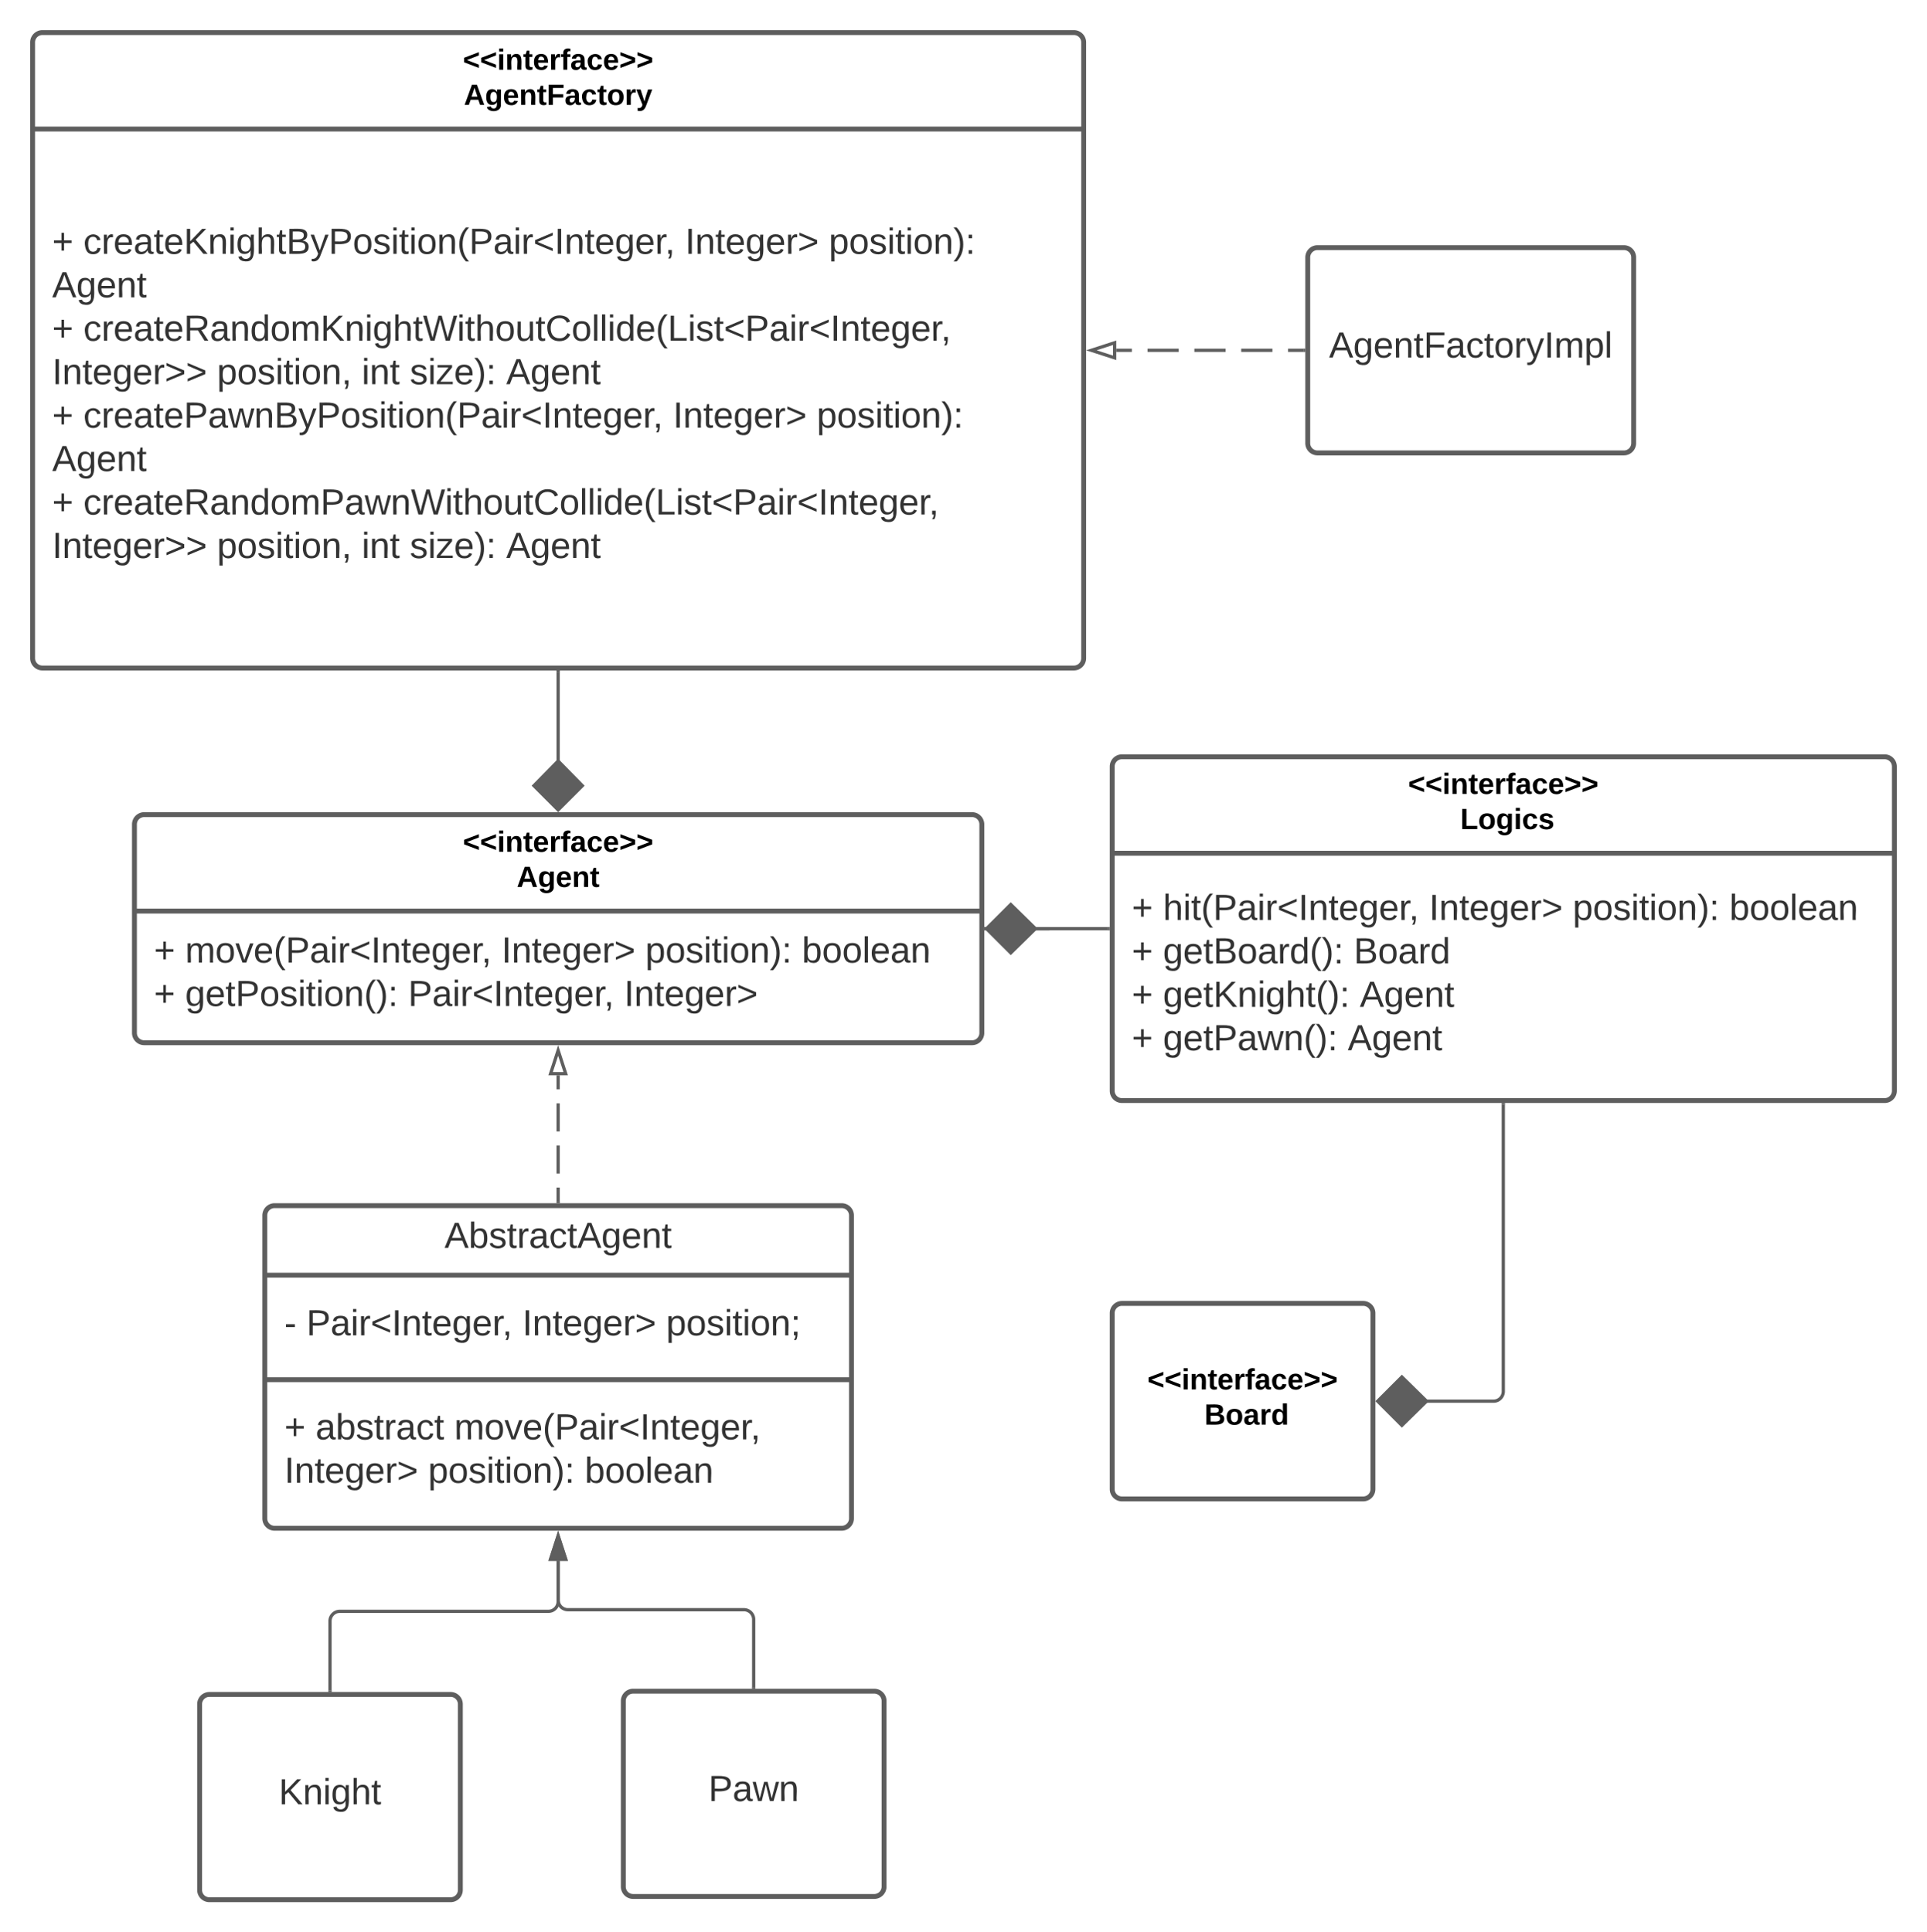<svg xmlns="http://www.w3.org/2000/svg" xmlns:xlink="http://www.w3.org/1999/xlink" xmlns:lucid="lucid" width="1182.5" height="1186"><g transform="translate(-577.5 -20)" lucid:page-tab-id="0_0"><path d="M660 526a6 6 0 0 1 6-6h508a6 6 0 0 1 6 6v128a6 6 0 0 1-6 6H666a6 6 0 0 1-6-6z" stroke="#5e5e5e" stroke-width="3" fill="#fff"/><path d="M660 579.2h520" stroke="#5e5e5e" stroke-width="3" fill="none"/><use xlink:href="#a" transform="matrix(1,0,0,1,668,528) translate(193.575 14.8)"/><use xlink:href="#b" transform="matrix(1,0,0,1,668,528) translate(226.6 36.4)"/><use xlink:href="#c" transform="matrix(1,0,0,1,672,587.2) translate(0 23.611)"/><use xlink:href="#d" transform="matrix(1,0,0,1,672,587.2) translate(19.136 23.611)"/><use xlink:href="#e" transform="matrix(1,0,0,1,672,587.2) translate(213.272 23.611)"/><use xlink:href="#f" transform="matrix(1,0,0,1,672,587.2) translate(301.481 23.611)"/><use xlink:href="#g" transform="matrix(1,0,0,1,672,587.2) translate(397.593 23.611)"/><use xlink:href="#c" transform="matrix(1,0,0,1,672,587.2) translate(0 50.278)"/><use xlink:href="#h" transform="matrix(1,0,0,1,672,587.2) translate(19.136 50.278)"/><use xlink:href="#i" transform="matrix(1,0,0,1,672,587.2) translate(155.926 50.278)"/><use xlink:href="#j" transform="matrix(1,0,0,1,672,587.2) translate(288.457 50.278)"/><path d="M740 766a6 6 0 0 1 6-6h348a6 6 0 0 1 6 6v186a6 6 0 0 1-6 6H746a6 6 0 0 1-6-6z" stroke="#5e5e5e" stroke-width="3" fill="#fff"/><path d="M740 802.67h360m-360 64.16h360" stroke="#5e5e5e" stroke-width="3" fill="none"/><use xlink:href="#k" transform="matrix(1,0,0,1,748,768) translate(102.278 17.944)"/><use xlink:href="#l" transform="matrix(1,0,0,1,752,810.667) translate(0 28.944)"/><use xlink:href="#i" transform="matrix(1,0,0,1,752,810.667) translate(13.519 28.944)"/><use xlink:href="#e" transform="matrix(1,0,0,1,752,810.667) translate(146.049 28.944)"/><use xlink:href="#m" transform="matrix(1,0,0,1,752,810.667) translate(234.259 28.944)"/><use xlink:href="#c" transform="matrix(1,0,0,1,752,874.833) translate(0 28.611)"/><use xlink:href="#n" transform="matrix(1,0,0,1,752,874.833) translate(19.136 28.611)"/><use xlink:href="#o" transform="matrix(1,0,0,1,752,874.833) translate(104.259 28.611)"/><use xlink:href="#e" transform="matrix(1,0,0,1,752,874.833) translate(0 55.278)"/><use xlink:href="#f" transform="matrix(1,0,0,1,752,874.833) translate(88.21 55.278)"/><use xlink:href="#p" transform="matrix(1,0,0,1,752,874.833) translate(184.321 55.278)"/><path d="M920 757.5v-8.6m0-8.62v-17.22m0-8.6V697.2m0-8.6V680" stroke="#5e5e5e" stroke-width="2" fill="none"/><path d="M921 758.5h-2v-1.03h2z" stroke="#5e5e5e" stroke-width=".05" fill="#5e5e5e"/><path d="M920 664.74l4.63 14.26h-9.26z" stroke="#5e5e5e" stroke-width="2" fill="#fff"/><path d="M700 1066a6 6 0 0 1 6-6h148a6 6 0 0 1 6 6v114a6 6 0 0 1-6 6H706a6 6 0 0 1-6-6z" stroke="#5e5e5e" stroke-width="3" fill="#fff"/><use xlink:href="#q" transform="matrix(1,0,0,1,708,1068) translate(40.549 59.444)"/><path d="M960 1064a6 6 0 0 1 6-6h148a6 6 0 0 1 6 6v114a6 6 0 0 1-6 6H966a6 6 0 0 1-6-6z" stroke="#5e5e5e" stroke-width="3" fill="#fff"/><use xlink:href="#r" transform="matrix(1,0,0,1,968,1066) translate(44.253 59.444)"/><path d="M780 1057.5V1015a6 6 0 0 1 6-6h128a6 6 0 0 0 6-6v-25" stroke="#5e5e5e" stroke-width="2" fill="none"/><path d="M781 1058.5h-2v-1.03h2z" stroke="#5e5e5e" stroke-width=".05" fill="#5e5e5e"/><path d="M920 962.74l4.63 14.26h-9.26z" stroke="#5e5e5e" stroke-width="2" fill="#5e5e5e"/><path d="M1040 1055.5V1014a6 6 0 0 0-6-6H926a6 6 0 0 1-6-6v-24" stroke="#5e5e5e" stroke-width="2" fill="none"/><path d="M1041 1056.5h-2v-1.03h2z" stroke="#5e5e5e" stroke-width=".05" fill="#5e5e5e"/><path d="M920 962.74l4.63 14.26h-9.26z" stroke="#5e5e5e" stroke-width="2" fill="#5e5e5e"/><path d="M597.5 46a6 6 0 0 1 6-6h633a6 6 0 0 1 6 6v378a6 6 0 0 1-6 6h-633a6 6 0 0 1-6-6z" stroke="#5e5e5e" stroke-width="3" fill="#fff"/><path d="M597.5 99.2h645" stroke="#5e5e5e" stroke-width="3" fill="none"/><use xlink:href="#s" transform="matrix(1,0,0,1,605.5,48) translate(256.075 14.8)"/><use xlink:href="#t" transform="matrix(1,0,0,1,605.5,48) translate(256.675 36.4)"/><use xlink:href="#c" transform="matrix(1,0,0,1,609.5,107.2) translate(0 68.611)"/><use xlink:href="#u" transform="matrix(1,0,0,1,609.5,107.2) translate(19.136 68.611)"/><use xlink:href="#e" transform="matrix(1,0,0,1,609.5,107.2) translate(388.395 68.611)"/><use xlink:href="#v" transform="matrix(1,0,0,1,609.5,107.2) translate(476.605 68.611)"/><use xlink:href="#w" transform="matrix(1,0,0,1,609.5,107.2) translate(0 95.278)"/><use xlink:href="#c" transform="matrix(1,0,0,1,609.5,107.2) translate(0 121.944)"/><use xlink:href="#x" transform="matrix(1,0,0,1,609.5,107.2) translate(19.136 121.944)"/><use xlink:href="#y" transform="matrix(1,0,0,1,609.5,107.2) translate(0 148.611)"/><use xlink:href="#z" transform="matrix(1,0,0,1,609.5,107.2) translate(101.173 148.611)"/><use xlink:href="#A" transform="matrix(1,0,0,1,609.5,107.2) translate(189.938 148.611)"/><use xlink:href="#B" transform="matrix(1,0,0,1,609.5,107.2) translate(219.506 148.611)"/><use xlink:href="#w" transform="matrix(1,0,0,1,609.5,107.2) translate(278.642 148.611)"/><use xlink:href="#c" transform="matrix(1,0,0,1,609.5,107.2) translate(0 175.278)"/><use xlink:href="#C" transform="matrix(1,0,0,1,609.5,107.2) translate(19.136 175.278)"/><use xlink:href="#e" transform="matrix(1,0,0,1,609.5,107.2) translate(380.988 175.278)"/><use xlink:href="#v" transform="matrix(1,0,0,1,609.5,107.2) translate(469.198 175.278)"/><use xlink:href="#w" transform="matrix(1,0,0,1,609.5,107.2) translate(0 201.944)"/><use xlink:href="#c" transform="matrix(1,0,0,1,609.5,107.2) translate(0 228.611)"/><use xlink:href="#D" transform="matrix(1,0,0,1,609.5,107.2) translate(19.136 228.611)"/><use xlink:href="#y" transform="matrix(1,0,0,1,609.5,107.2) translate(0 255.278)"/><use xlink:href="#z" transform="matrix(1,0,0,1,609.5,107.2) translate(101.173 255.278)"/><use xlink:href="#A" transform="matrix(1,0,0,1,609.5,107.2) translate(189.938 255.278)"/><use xlink:href="#B" transform="matrix(1,0,0,1,609.5,107.2) translate(219.506 255.278)"/><use xlink:href="#E" transform="matrix(1,0,0,1,609.5,107.2) translate(278.642 255.278)"/><path d="M920 432.5v55.25" stroke="#5e5e5e" stroke-width="2" fill="none"/><path d="M921 432.53h-2v-1.03h2z" stroke="#5e5e5e" stroke-width=".05" fill="#5e5e5e"/><path d="M920 517.1l-14.85-14.86L920 487.1l14.85 15.14z" stroke="#5e5e5e" stroke-width="2" fill="#5e5e5e"/><path d="M1380 178a6 6 0 0 1 6-6h188a6 6 0 0 1 6 6v114a6 6 0 0 1-6 6h-188a6 6 0 0 1-6-6z" stroke="#5e5e5e" stroke-width="3" fill="#fff"/><g><use xlink:href="#F" transform="matrix(1,0,0,1,1388,180) translate(5.086 59.444)"/></g><path d="M1377.5 235h-9.58m-9.6 0h-19.15m-9.6 0h-19.15m-9.6 0h-19.15m-9.6 0h-9.57" stroke="#5e5e5e" stroke-width="2" fill="none"/><path d="M1378.5 236h-1.03v-2h1.03z" stroke="#5e5e5e" stroke-width=".05" fill="#5e5e5e"/><path d="M1247.24 235l14.26-4.63v9.26z" stroke="#5e5e5e" stroke-width="2" fill="#fff"/><path d="M1260 826a6 6 0 0 1 6-6h148a6 6 0 0 1 6 6v108a6 6 0 0 1-6 6h-148a6 6 0 0 1-6-6z" stroke="#5e5e5e" stroke-width="3" fill="#fff"/><g><use xlink:href="#a" transform="matrix(1,0,0,1,1268,828) translate(13.575 44.8)"/><use xlink:href="#G" transform="matrix(1,0,0,1,1268,828) translate(43.575 66.4)"/><use xlink:href="#H" transform="matrix(1,0,0,1,1268,828) translate(48.575 66.4)"/></g><path d="M1500 698v176a6 6 0 0 1-6 6h-41.75" stroke="#5e5e5e" stroke-width="2" fill="none"/><path d="M1501 698.03h-2V697h2z" stroke="#5e5e5e" stroke-width=".05" fill="#5e5e5e"/><path d="M1422.9 880l14.86-14.85L1452.9 880l-15.14 14.85z" stroke="#5e5e5e" stroke-width="2" fill="#5e5e5e"/><path d="M1260 490.5a6 6 0 0 1 6-6h468a6 6 0 0 1 6 6v199a6 6 0 0 1-6 6h-468a6 6 0 0 1-6-6z" stroke="#5e5e5e" stroke-width="3" fill="#fff"/><path d="M1260 543.7h480" stroke="#5e5e5e" stroke-width="3" fill="none"/><g><use xlink:href="#I" transform="matrix(1,0,0,1,1268,492.5) translate(173.575 14.8)"/><use xlink:href="#J" transform="matrix(1,0,0,1,1268,492.5) translate(200.575 36.4)"/><use xlink:href="#K" transform="matrix(1,0,0,1,1268,492.5) translate(205.575 36.4)"/></g><g><use xlink:href="#c" transform="matrix(1,0,0,1,1272,551.7) translate(0 32.944)"/><use xlink:href="#L" transform="matrix(1,0,0,1,1272,551.7) translate(19.136 32.944)"/><use xlink:href="#e" transform="matrix(1,0,0,1,1272,551.7) translate(182.407 32.944)"/><use xlink:href="#f" transform="matrix(1,0,0,1,1272,551.7) translate(270.617 32.944)"/><use xlink:href="#M" transform="matrix(1,0,0,1,1272,551.7) translate(366.728 32.944)"/><use xlink:href="#c" transform="matrix(1,0,0,1,1272,551.7) translate(0 59.611)"/><use xlink:href="#N" transform="matrix(1,0,0,1,1272,551.7) translate(19.136 59.611)"/><use xlink:href="#O" transform="matrix(1,0,0,1,1272,551.7) translate(136.235 59.611)"/><use xlink:href="#c" transform="matrix(1,0,0,1,1272,551.7) translate(0 86.278)"/><use xlink:href="#P" transform="matrix(1,0,0,1,1272,551.7) translate(19.136 86.278)"/><use xlink:href="#w" transform="matrix(1,0,0,1,1272,551.7) translate(139.938 86.278)"/><use xlink:href="#c" transform="matrix(1,0,0,1,1272,551.7) translate(0 112.944)"/><use xlink:href="#Q" transform="matrix(1,0,0,1,1272,551.7) translate(19.136 112.944)"/><use xlink:href="#E" transform="matrix(1,0,0,1,1272,551.7) translate(132.531 112.944)"/></g><path d="M1182.5 590h39-21.5" stroke="#5e5e5e" stroke-width="2" fill="none"/><path d="M1182.53 591h-1.03v-2h1.03z" stroke="#5e5e5e" stroke-width=".05" fill="#5e5e5e"/><path d="M1184.74 590l14.26-4.63v9.26z" stroke="#5e5e5e" stroke-width="2" fill="#5e5e5e"/><path d="M1257.5 590h-45.25" stroke="#5e5e5e" stroke-width="2" fill="none"/><path d="M1258.5 591h-1.03v-2h1.03z" stroke="#5e5e5e" stroke-width=".05" fill="#5e5e5e"/><path d="M1182.9 590l14.86-14.85L1212.9 590l-15.14 14.85z" stroke="#5e5e5e" stroke-width="2" fill="#5e5e5e"/><defs><path d="M15-91v-56l181-69v40L49-119l147 57v40" id="R"/><path d="M25-224v-37h50v37H25zM25 0v-190h50V0H25" id="S"/><path d="M135-194c87-1 58 113 63 194h-50c-7-57 23-157-34-157-59 0-34 97-39 157H25l-1-190h47c2 12-1 28 3 38 12-26 28-41 61-42" id="T"/><path d="M115-3C79 11 28 4 28-45v-112H4v-33h27l15-45h31v45h36v33H77v99c-1 23 16 31 38 25v30" id="U"/><path d="M185-48c-13 30-37 53-82 52C43 2 14-33 14-96s30-98 90-98c62 0 83 45 84 108H66c0 31 8 55 39 56 18 0 30-7 34-22zm-45-69c5-46-57-63-70-21-2 6-4 13-4 21h74" id="V"/><path d="M135-150c-39-12-60 13-60 57V0H25l-1-190h47c2 13-1 29 3 40 6-28 27-53 61-41v41" id="W"/><path d="M121-226c-27-7-43 5-38 36h38v33H83V0H34v-157H6v-33h28c-9-59 32-81 87-68v32" id="X"/><path d="M133-34C117-15 103 5 69 4 32 3 11-16 11-54c-1-60 55-63 116-61 1-26-3-47-28-47-18 1-26 9-28 27l-52-2c7-38 36-58 82-57s74 22 75 68l1 82c-1 14 12 18 25 15v27c-30 8-71 5-69-32zm-48 3c29 0 43-24 42-57-32 0-66-3-65 30 0 17 8 27 23 27" id="Y"/><path d="M190-63c-7 42-38 67-86 67-59 0-84-38-90-98-12-110 154-137 174-36l-49 2c-2-19-15-32-35-32-30 0-35 28-38 64-6 74 65 87 74 30" id="Z"/><path d="M15-22v-40l146-57-146-57v-40l181 69v56" id="aa"/><g id="a"><use transform="matrix(0.05,0,0,0.05,0,0)" xlink:href="#R"/><use transform="matrix(0.05,0,0,0.05,10.5,0)" xlink:href="#R"/><use transform="matrix(0.05,0,0,0.05,21,0)" xlink:href="#S"/><use transform="matrix(0.05,0,0,0.05,26,0)" xlink:href="#T"/><use transform="matrix(0.05,0,0,0.05,36.95,0)" xlink:href="#U"/><use transform="matrix(0.05,0,0,0.05,42.9,0)" xlink:href="#V"/><use transform="matrix(0.05,0,0,0.05,52.9,0)" xlink:href="#W"/><use transform="matrix(0.05,0,0,0.05,59.9,0)" xlink:href="#X"/><use transform="matrix(0.05,0,0,0.05,65.85,0)" xlink:href="#Y"/><use transform="matrix(0.05,0,0,0.05,75.85,0)" xlink:href="#Z"/><use transform="matrix(0.05,0,0,0.05,85.85,0)" xlink:href="#V"/><use transform="matrix(0.05,0,0,0.05,95.85,0)" xlink:href="#aa"/><use transform="matrix(0.05,0,0,0.05,106.35,0)" xlink:href="#aa"/></g><path d="M199 0l-22-63H83L61 0H9l90-248h61L250 0h-51zm-33-102l-36-108c-10 38-24 72-36 108h72" id="ab"/><path d="M195-6C206 82 75 100 31 46c-4-6-6-13-8-21l49-6c3 16 16 24 34 25 40 0 42-37 40-79-11 22-30 35-61 35-53 0-70-43-70-97 0-56 18-96 73-97 30 0 46 14 59 34l2-30h47zm-90-29c32 0 41-27 41-63 0-35-9-62-40-62-32 0-39 29-40 63 0 36 9 62 39 62" id="ac"/><g id="b"><use transform="matrix(0.05,0,0,0.05,0,0)" xlink:href="#ab"/><use transform="matrix(0.05,0,0,0.05,12.95,0)" xlink:href="#ac"/><use transform="matrix(0.05,0,0,0.05,23.9,0)" xlink:href="#V"/><use transform="matrix(0.05,0,0,0.05,33.9,0)" xlink:href="#T"/><use transform="matrix(0.05,0,0,0.05,44.85,0)" xlink:href="#U"/></g><path fill="#333" d="M118-107v75H92v-75H18v-26h74v-75h26v75h74v26h-74" id="ad"/><use transform="matrix(0.062,0,0,0.062,0,0)" xlink:href="#ad" id="c"/><path fill="#333" d="M210-169c-67 3-38 105-44 169h-31v-121c0-29-5-50-35-48C34-165 62-65 56 0H25l-1-190h30c1 10-1 24 2 32 10-44 99-50 107 0 11-21 27-35 58-36 85-2 47 119 55 194h-31v-121c0-29-5-49-35-48" id="ae"/><path fill="#333" d="M100-194c62-1 85 37 85 99 1 63-27 99-86 99S16-35 15-95c0-66 28-99 85-99zM99-20c44 1 53-31 53-75 0-43-8-75-51-75s-53 32-53 75 10 74 51 75" id="af"/><path fill="#333" d="M108 0H70L1-190h34L89-25l56-165h34" id="ag"/><path fill="#333" d="M100-194c63 0 86 42 84 106H49c0 40 14 67 53 68 26 1 43-12 49-29l28 8c-11 28-37 45-77 45C44 4 14-33 15-96c1-61 26-98 85-98zm52 81c6-60-76-77-97-28-3 7-6 17-6 28h103" id="ah"/><path fill="#333" d="M87 75C49 33 22-17 22-94c0-76 28-126 65-167h31c-38 41-64 92-64 168S80 34 118 75H87" id="ai"/><path fill="#333" d="M30-248c87 1 191-15 191 75 0 78-77 80-158 76V0H30v-248zm33 125c57 0 124 11 124-50 0-59-68-47-124-48v98" id="aj"/><path fill="#333" d="M141-36C126-15 110 5 73 4 37 3 15-17 15-53c-1-64 63-63 125-63 3-35-9-54-41-54-24 1-41 7-42 31l-33-3c5-37 33-52 76-52 45 0 72 20 72 64v82c-1 20 7 32 28 27v20c-31 9-61-2-59-35zM48-53c0 20 12 33 32 33 41-3 63-29 60-74-43 2-92-5-92 41" id="ak"/><path fill="#333" d="M24-231v-30h32v30H24zM24 0v-190h32V0H24" id="al"/><path fill="#333" d="M114-163C36-179 61-72 57 0H25l-1-190h30c1 12-1 29 2 39 6-27 23-49 58-41v29" id="am"/><path fill="#333" d="M18-100v-36l175-74v27L42-118l151 64v27" id="an"/><path fill="#333" d="M33 0v-248h34V0H33" id="ao"/><path fill="#333" d="M117-194c89-4 53 116 60 194h-32v-121c0-31-8-49-39-48C34-167 62-67 57 0H25l-1-190h30c1 10-1 24 2 32 11-22 29-35 61-36" id="ap"/><path fill="#333" d="M59-47c-2 24 18 29 38 22v24C64 9 27 4 27-40v-127H5v-23h24l9-43h21v43h35v23H59v120" id="aq"/><path fill="#333" d="M177-190C167-65 218 103 67 71c-23-6-38-20-44-43l32-5c15 47 100 32 89-28v-30C133-14 115 1 83 1 29 1 15-40 15-95c0-56 16-97 71-98 29-1 48 16 59 35 1-10 0-23 2-32h30zM94-22c36 0 50-32 50-73 0-42-14-75-50-75-39 0-46 34-46 75s6 73 46 73" id="ar"/><path fill="#333" d="M68-38c1 34 0 65-14 84H32c9-13 17-26 17-46H33v-38h35" id="as"/><g id="d"><use transform="matrix(0.062,0,0,0.062,0,0)" xlink:href="#ae"/><use transform="matrix(0.062,0,0,0.062,18.457,0)" xlink:href="#af"/><use transform="matrix(0.062,0,0,0.062,30.802,0)" xlink:href="#ag"/><use transform="matrix(0.062,0,0,0.062,41.914,0)" xlink:href="#ah"/><use transform="matrix(0.062,0,0,0.062,54.259,0)" xlink:href="#ai"/><use transform="matrix(0.062,0,0,0.062,61.605,0)" xlink:href="#aj"/><use transform="matrix(0.062,0,0,0.062,76.42,0)" xlink:href="#ak"/><use transform="matrix(0.062,0,0,0.062,88.765,0)" xlink:href="#al"/><use transform="matrix(0.062,0,0,0.062,93.642,0)" xlink:href="#am"/><use transform="matrix(0.062,0,0,0.062,100.988,0)" xlink:href="#an"/><use transform="matrix(0.062,0,0,0.062,113.951,0)" xlink:href="#ao"/><use transform="matrix(0.062,0,0,0.062,120.123,0)" xlink:href="#ap"/><use transform="matrix(0.062,0,0,0.062,132.469,0)" xlink:href="#aq"/><use transform="matrix(0.062,0,0,0.062,138.642,0)" xlink:href="#ah"/><use transform="matrix(0.062,0,0,0.062,150.988,0)" xlink:href="#ar"/><use transform="matrix(0.062,0,0,0.062,163.333,0)" xlink:href="#ah"/><use transform="matrix(0.062,0,0,0.062,175.679,0)" xlink:href="#am"/><use transform="matrix(0.062,0,0,0.062,181.79,0)" xlink:href="#as"/></g><path fill="#333" d="M18-27v-27l151-64-151-65v-27l175 74v36" id="at"/><g id="e"><use transform="matrix(0.062,0,0,0.062,0,0)" xlink:href="#ao"/><use transform="matrix(0.062,0,0,0.062,6.173,0)" xlink:href="#ap"/><use transform="matrix(0.062,0,0,0.062,18.519,0)" xlink:href="#aq"/><use transform="matrix(0.062,0,0,0.062,24.691,0)" xlink:href="#ah"/><use transform="matrix(0.062,0,0,0.062,37.037,0)" xlink:href="#ar"/><use transform="matrix(0.062,0,0,0.062,49.383,0)" xlink:href="#ah"/><use transform="matrix(0.062,0,0,0.062,61.728,0)" xlink:href="#am"/><use transform="matrix(0.062,0,0,0.062,69.074,0)" xlink:href="#at"/></g><path fill="#333" d="M115-194c55 1 70 41 70 98S169 2 115 4C84 4 66-9 55-30l1 105H24l-1-265h31l2 30c10-21 28-34 59-34zm-8 174c40 0 45-34 45-75s-6-73-45-74c-42 0-51 32-51 76 0 43 10 73 51 73" id="au"/><path fill="#333" d="M135-143c-3-34-86-38-87 0 15 53 115 12 119 90S17 21 10-45l28-5c4 36 97 45 98 0-10-56-113-15-118-90-4-57 82-63 122-42 12 7 21 19 24 35" id="av"/><path fill="#333" d="M33-261c38 41 65 92 65 168S71 34 33 75H2C39 34 66-17 66-93S39-220 2-261h31" id="aw"/><path fill="#333" d="M33-154v-36h34v36H33zM33 0v-36h34V0H33" id="ax"/><g id="f"><use transform="matrix(0.062,0,0,0.062,0,0)" xlink:href="#au"/><use transform="matrix(0.062,0,0,0.062,12.346,0)" xlink:href="#af"/><use transform="matrix(0.062,0,0,0.062,24.691,0)" xlink:href="#av"/><use transform="matrix(0.062,0,0,0.062,35.802,0)" xlink:href="#al"/><use transform="matrix(0.062,0,0,0.062,40.679,0)" xlink:href="#aq"/><use transform="matrix(0.062,0,0,0.062,46.852,0)" xlink:href="#al"/><use transform="matrix(0.062,0,0,0.062,51.728,0)" xlink:href="#af"/><use transform="matrix(0.062,0,0,0.062,64.074,0)" xlink:href="#ap"/><use transform="matrix(0.062,0,0,0.062,76.42,0)" xlink:href="#aw"/><use transform="matrix(0.062,0,0,0.062,83.765,0)" xlink:href="#ax"/></g><path fill="#333" d="M115-194c53 0 69 39 70 98 0 66-23 100-70 100C84 3 66-7 56-30L54 0H23l1-261h32v101c10-23 28-34 59-34zm-8 174c40 0 45-34 45-75 0-40-5-75-45-74-42 0-51 32-51 76 0 43 10 73 51 73" id="ay"/><path fill="#333" d="M24 0v-261h32V0H24" id="az"/><g id="g"><use transform="matrix(0.062,0,0,0.062,0,0)" xlink:href="#ay"/><use transform="matrix(0.062,0,0,0.062,12.346,0)" xlink:href="#af"/><use transform="matrix(0.062,0,0,0.062,24.691,0)" xlink:href="#af"/><use transform="matrix(0.062,0,0,0.062,37.037,0)" xlink:href="#az"/><use transform="matrix(0.062,0,0,0.062,41.914,0)" xlink:href="#ah"/><use transform="matrix(0.062,0,0,0.062,54.259,0)" xlink:href="#ak"/><use transform="matrix(0.062,0,0,0.062,66.605,0)" xlink:href="#ap"/></g><g id="h"><use transform="matrix(0.062,0,0,0.062,0,0)" xlink:href="#ar"/><use transform="matrix(0.062,0,0,0.062,12.346,0)" xlink:href="#ah"/><use transform="matrix(0.062,0,0,0.062,24.691,0)" xlink:href="#aq"/><use transform="matrix(0.062,0,0,0.062,30.864,0)" xlink:href="#aj"/><use transform="matrix(0.062,0,0,0.062,45.679,0)" xlink:href="#af"/><use transform="matrix(0.062,0,0,0.062,58.025,0)" xlink:href="#av"/><use transform="matrix(0.062,0,0,0.062,69.136,0)" xlink:href="#al"/><use transform="matrix(0.062,0,0,0.062,74.012,0)" xlink:href="#aq"/><use transform="matrix(0.062,0,0,0.062,80.185,0)" xlink:href="#al"/><use transform="matrix(0.062,0,0,0.062,85.062,0)" xlink:href="#af"/><use transform="matrix(0.062,0,0,0.062,97.407,0)" xlink:href="#ap"/><use transform="matrix(0.062,0,0,0.062,109.753,0)" xlink:href="#ai"/><use transform="matrix(0.062,0,0,0.062,117.099,0)" xlink:href="#aw"/><use transform="matrix(0.062,0,0,0.062,124.444,0)" xlink:href="#ax"/></g><g id="i"><use transform="matrix(0.062,0,0,0.062,0,0)" xlink:href="#aj"/><use transform="matrix(0.062,0,0,0.062,14.815,0)" xlink:href="#ak"/><use transform="matrix(0.062,0,0,0.062,27.16,0)" xlink:href="#al"/><use transform="matrix(0.062,0,0,0.062,32.037,0)" xlink:href="#am"/><use transform="matrix(0.062,0,0,0.062,39.383,0)" xlink:href="#an"/><use transform="matrix(0.062,0,0,0.062,52.346,0)" xlink:href="#ao"/><use transform="matrix(0.062,0,0,0.062,58.519,0)" xlink:href="#ap"/><use transform="matrix(0.062,0,0,0.062,70.864,0)" xlink:href="#aq"/><use transform="matrix(0.062,0,0,0.062,77.037,0)" xlink:href="#ah"/><use transform="matrix(0.062,0,0,0.062,89.383,0)" xlink:href="#ar"/><use transform="matrix(0.062,0,0,0.062,101.728,0)" xlink:href="#ah"/><use transform="matrix(0.062,0,0,0.062,114.074,0)" xlink:href="#am"/><use transform="matrix(0.062,0,0,0.062,120.185,0)" xlink:href="#as"/></g><g id="j"><use transform="matrix(0.062,0,0,0.062,0,0)" xlink:href="#ao"/><use transform="matrix(0.062,0,0,0.062,6.173,0)" xlink:href="#ap"/><use transform="matrix(0.062,0,0,0.062,18.519,0)" xlink:href="#aq"/><use transform="matrix(0.062,0,0,0.062,24.691,0)" xlink:href="#ah"/><use transform="matrix(0.062,0,0,0.062,37.037,0)" xlink:href="#ar"/><use transform="matrix(0.062,0,0,0.062,49.383,0)" xlink:href="#ah"/><use transform="matrix(0.062,0,0,0.062,61.728,0)" xlink:href="#am"/><use transform="matrix(0.062,0,0,0.062,69.074,0)" xlink:href="#at"/></g><path fill="#333" d="M205 0l-28-72H64L36 0H1l101-248h38L239 0h-34zm-38-99l-47-123c-12 45-31 82-46 123h93" id="aA"/><path fill="#333" d="M96-169c-40 0-48 33-48 73s9 75 48 75c24 0 41-14 43-38l32 2c-6 37-31 61-74 61-59 0-76-41-82-99-10-93 101-131 147-64 4 7 5 14 7 22l-32 3c-4-21-16-35-41-35" id="aB"/><g id="k"><use transform="matrix(0.062,0,0,0.062,0,0)" xlink:href="#aA"/><use transform="matrix(0.062,0,0,0.062,14.815,0)" xlink:href="#ay"/><use transform="matrix(0.062,0,0,0.062,27.16,0)" xlink:href="#av"/><use transform="matrix(0.062,0,0,0.062,38.272,0)" xlink:href="#aq"/><use transform="matrix(0.062,0,0,0.062,44.444,0)" xlink:href="#am"/><use transform="matrix(0.062,0,0,0.062,51.79,0)" xlink:href="#ak"/><use transform="matrix(0.062,0,0,0.062,64.136,0)" xlink:href="#aB"/><use transform="matrix(0.062,0,0,0.062,75.247,0)" xlink:href="#aq"/><use transform="matrix(0.062,0,0,0.062,81.42,0)" xlink:href="#aA"/><use transform="matrix(0.062,0,0,0.062,96.235,0)" xlink:href="#ar"/><use transform="matrix(0.062,0,0,0.062,108.58,0)" xlink:href="#ah"/><use transform="matrix(0.062,0,0,0.062,120.926,0)" xlink:href="#ap"/><use transform="matrix(0.062,0,0,0.062,133.272,0)" xlink:href="#aq"/></g><path fill="#333" d="M16-82v-28h88v28H16" id="aC"/><use transform="matrix(0.062,0,0,0.062,0,0)" xlink:href="#aC" id="l"/><path fill="#333" d="M68-36c1 33-1 63-14 82H32c9-13 17-26 17-46H33v-36h35zM33-154v-36h35v36H33" id="aD"/><g id="m"><use transform="matrix(0.062,0,0,0.062,0,0)" xlink:href="#au"/><use transform="matrix(0.062,0,0,0.062,12.346,0)" xlink:href="#af"/><use transform="matrix(0.062,0,0,0.062,24.691,0)" xlink:href="#av"/><use transform="matrix(0.062,0,0,0.062,35.802,0)" xlink:href="#al"/><use transform="matrix(0.062,0,0,0.062,40.679,0)" xlink:href="#aq"/><use transform="matrix(0.062,0,0,0.062,46.852,0)" xlink:href="#al"/><use transform="matrix(0.062,0,0,0.062,51.728,0)" xlink:href="#af"/><use transform="matrix(0.062,0,0,0.062,64.074,0)" xlink:href="#ap"/><use transform="matrix(0.062,0,0,0.062,76.42,0)" xlink:href="#aD"/></g><g id="n"><use transform="matrix(0.062,0,0,0.062,0,0)" xlink:href="#ak"/><use transform="matrix(0.062,0,0,0.062,12.346,0)" xlink:href="#ay"/><use transform="matrix(0.062,0,0,0.062,24.691,0)" xlink:href="#av"/><use transform="matrix(0.062,0,0,0.062,35.802,0)" xlink:href="#aq"/><use transform="matrix(0.062,0,0,0.062,41.975,0)" xlink:href="#am"/><use transform="matrix(0.062,0,0,0.062,49.321,0)" xlink:href="#ak"/><use transform="matrix(0.062,0,0,0.062,61.667,0)" xlink:href="#aB"/><use transform="matrix(0.062,0,0,0.062,72.778,0)" xlink:href="#aq"/></g><g id="o"><use transform="matrix(0.062,0,0,0.062,0,0)" xlink:href="#ae"/><use transform="matrix(0.062,0,0,0.062,18.457,0)" xlink:href="#af"/><use transform="matrix(0.062,0,0,0.062,30.802,0)" xlink:href="#ag"/><use transform="matrix(0.062,0,0,0.062,41.914,0)" xlink:href="#ah"/><use transform="matrix(0.062,0,0,0.062,54.259,0)" xlink:href="#ai"/><use transform="matrix(0.062,0,0,0.062,61.605,0)" xlink:href="#aj"/><use transform="matrix(0.062,0,0,0.062,76.42,0)" xlink:href="#ak"/><use transform="matrix(0.062,0,0,0.062,88.765,0)" xlink:href="#al"/><use transform="matrix(0.062,0,0,0.062,93.642,0)" xlink:href="#am"/><use transform="matrix(0.062,0,0,0.062,100.988,0)" xlink:href="#an"/><use transform="matrix(0.062,0,0,0.062,113.951,0)" xlink:href="#ao"/><use transform="matrix(0.062,0,0,0.062,120.123,0)" xlink:href="#ap"/><use transform="matrix(0.062,0,0,0.062,132.469,0)" xlink:href="#aq"/><use transform="matrix(0.062,0,0,0.062,138.642,0)" xlink:href="#ah"/><use transform="matrix(0.062,0,0,0.062,150.988,0)" xlink:href="#ar"/><use transform="matrix(0.062,0,0,0.062,163.333,0)" xlink:href="#ah"/><use transform="matrix(0.062,0,0,0.062,175.679,0)" xlink:href="#am"/><use transform="matrix(0.062,0,0,0.062,181.79,0)" xlink:href="#as"/></g><g id="p"><use transform="matrix(0.062,0,0,0.062,0,0)" xlink:href="#ay"/><use transform="matrix(0.062,0,0,0.062,12.346,0)" xlink:href="#af"/><use transform="matrix(0.062,0,0,0.062,24.691,0)" xlink:href="#af"/><use transform="matrix(0.062,0,0,0.062,37.037,0)" xlink:href="#az"/><use transform="matrix(0.062,0,0,0.062,41.914,0)" xlink:href="#ah"/><use transform="matrix(0.062,0,0,0.062,54.259,0)" xlink:href="#ak"/><use transform="matrix(0.062,0,0,0.062,66.605,0)" xlink:href="#ap"/></g><path fill="#333" d="M194 0L95-120 63-95V0H30v-248h33v124l119-124h40L117-140 236 0h-42" id="aE"/><path fill="#333" d="M106-169C34-169 62-67 57 0H25v-261h32l-1 103c12-21 28-36 61-36 89 0 53 116 60 194h-32v-121c2-32-8-49-39-48" id="aF"/><g id="q"><use transform="matrix(0.062,0,0,0.062,0,0)" xlink:href="#aE"/><use transform="matrix(0.062,0,0,0.062,14.815,0)" xlink:href="#ap"/><use transform="matrix(0.062,0,0,0.062,27.16,0)" xlink:href="#al"/><use transform="matrix(0.062,0,0,0.062,32.037,0)" xlink:href="#ar"/><use transform="matrix(0.062,0,0,0.062,44.383,0)" xlink:href="#aF"/><use transform="matrix(0.062,0,0,0.062,56.728,0)" xlink:href="#aq"/></g><path fill="#333" d="M206 0h-36l-40-164L89 0H53L-1-190h32L70-26l43-164h34l41 164 42-164h31" id="aG"/><g id="r"><use transform="matrix(0.062,0,0,0.062,0,0)" xlink:href="#aj"/><use transform="matrix(0.062,0,0,0.062,14.815,0)" xlink:href="#ak"/><use transform="matrix(0.062,0,0,0.062,27.16,0)" xlink:href="#aG"/><use transform="matrix(0.062,0,0,0.062,43.148,0)" xlink:href="#ap"/></g><g id="s"><use transform="matrix(0.05,0,0,0.05,0,0)" xlink:href="#R"/><use transform="matrix(0.05,0,0,0.05,10.5,0)" xlink:href="#R"/><use transform="matrix(0.05,0,0,0.05,21,0)" xlink:href="#S"/><use transform="matrix(0.05,0,0,0.05,26,0)" xlink:href="#T"/><use transform="matrix(0.05,0,0,0.05,36.95,0)" xlink:href="#U"/><use transform="matrix(0.05,0,0,0.05,42.9,0)" xlink:href="#V"/><use transform="matrix(0.05,0,0,0.05,52.9,0)" xlink:href="#W"/><use transform="matrix(0.05,0,0,0.05,59.9,0)" xlink:href="#X"/><use transform="matrix(0.05,0,0,0.05,65.85,0)" xlink:href="#Y"/><use transform="matrix(0.05,0,0,0.05,75.85,0)" xlink:href="#Z"/><use transform="matrix(0.05,0,0,0.05,85.85,0)" xlink:href="#V"/><use transform="matrix(0.05,0,0,0.05,95.85,0)" xlink:href="#aa"/><use transform="matrix(0.05,0,0,0.05,106.35,0)" xlink:href="#aa"/></g><path d="M76-208v77h127v40H76V0H24v-248h183v40H76" id="aH"/><path d="M110-194c64 0 96 36 96 99 0 64-35 99-97 99-61 0-95-36-95-99 0-62 34-99 96-99zm-1 164c35 0 45-28 45-65 0-40-10-65-43-65-34 0-45 26-45 65 0 36 10 65 43 65" id="aI"/><path d="M123 10C108 53 80 86 19 72V37c35 8 53-11 59-39L3-190h52l48 148c12-52 28-100 44-148h51" id="aJ"/><g id="t"><use transform="matrix(0.05,0,0,0.05,0,0)" xlink:href="#ab"/><use transform="matrix(0.05,0,0,0.05,12.95,0)" xlink:href="#ac"/><use transform="matrix(0.05,0,0,0.05,23.9,0)" xlink:href="#V"/><use transform="matrix(0.05,0,0,0.05,33.9,0)" xlink:href="#T"/><use transform="matrix(0.05,0,0,0.05,44.85,0)" xlink:href="#U"/><use transform="matrix(0.05,0,0,0.05,50.8,0)" xlink:href="#aH"/><use transform="matrix(0.05,0,0,0.05,61.75,0)" xlink:href="#Y"/><use transform="matrix(0.05,0,0,0.05,71.75,0)" xlink:href="#Z"/><use transform="matrix(0.05,0,0,0.05,81.75,0)" xlink:href="#U"/><use transform="matrix(0.05,0,0,0.05,87.7,0)" xlink:href="#aI"/><use transform="matrix(0.05,0,0,0.05,98.65,0)" xlink:href="#W"/><use transform="matrix(0.05,0,0,0.05,105.65,0)" xlink:href="#aJ"/></g><path fill="#333" d="M160-131c35 5 61 23 61 61C221 17 115-2 30 0v-248c76 3 177-17 177 60 0 33-19 50-47 57zm-97-11c50-1 110 9 110-42 0-47-63-36-110-37v79zm0 115c55-2 124 14 124-45 0-56-70-42-124-44v89" id="aK"/><path fill="#333" d="M179-190L93 31C79 59 56 82 12 73V49c39 6 53-20 64-50L1-190h34L92-34l54-156h33" id="aL"/><g id="u"><use transform="matrix(0.062,0,0,0.062,0,0)" xlink:href="#aB"/><use transform="matrix(0.062,0,0,0.062,11.111,0)" xlink:href="#am"/><use transform="matrix(0.062,0,0,0.062,18.457,0)" xlink:href="#ah"/><use transform="matrix(0.062,0,0,0.062,30.802,0)" xlink:href="#ak"/><use transform="matrix(0.062,0,0,0.062,43.148,0)" xlink:href="#aq"/><use transform="matrix(0.062,0,0,0.062,49.321,0)" xlink:href="#ah"/><use transform="matrix(0.062,0,0,0.062,61.667,0)" xlink:href="#aE"/><use transform="matrix(0.062,0,0,0.062,76.481,0)" xlink:href="#ap"/><use transform="matrix(0.062,0,0,0.062,88.827,0)" xlink:href="#al"/><use transform="matrix(0.062,0,0,0.062,93.704,0)" xlink:href="#ar"/><use transform="matrix(0.062,0,0,0.062,106.049,0)" xlink:href="#aF"/><use transform="matrix(0.062,0,0,0.062,118.395,0)" xlink:href="#aq"/><use transform="matrix(0.062,0,0,0.062,124.568,0)" xlink:href="#aK"/><use transform="matrix(0.062,0,0,0.062,139.383,0)" xlink:href="#aL"/><use transform="matrix(0.062,0,0,0.062,150.494,0)" xlink:href="#aj"/><use transform="matrix(0.062,0,0,0.062,165.309,0)" xlink:href="#af"/><use transform="matrix(0.062,0,0,0.062,177.654,0)" xlink:href="#av"/><use transform="matrix(0.062,0,0,0.062,188.765,0)" xlink:href="#al"/><use transform="matrix(0.062,0,0,0.062,193.642,0)" xlink:href="#aq"/><use transform="matrix(0.062,0,0,0.062,199.815,0)" xlink:href="#al"/><use transform="matrix(0.062,0,0,0.062,204.691,0)" xlink:href="#af"/><use transform="matrix(0.062,0,0,0.062,217.037,0)" xlink:href="#ap"/><use transform="matrix(0.062,0,0,0.062,229.383,0)" xlink:href="#ai"/><use transform="matrix(0.062,0,0,0.062,236.728,0)" xlink:href="#aj"/><use transform="matrix(0.062,0,0,0.062,251.543,0)" xlink:href="#ak"/><use transform="matrix(0.062,0,0,0.062,263.889,0)" xlink:href="#al"/><use transform="matrix(0.062,0,0,0.062,268.765,0)" xlink:href="#am"/><use transform="matrix(0.062,0,0,0.062,276.111,0)" xlink:href="#an"/><use transform="matrix(0.062,0,0,0.062,289.074,0)" xlink:href="#ao"/><use transform="matrix(0.062,0,0,0.062,295.247,0)" xlink:href="#ap"/><use transform="matrix(0.062,0,0,0.062,307.593,0)" xlink:href="#aq"/><use transform="matrix(0.062,0,0,0.062,313.765,0)" xlink:href="#ah"/><use transform="matrix(0.062,0,0,0.062,326.111,0)" xlink:href="#ar"/><use transform="matrix(0.062,0,0,0.062,338.457,0)" xlink:href="#ah"/><use transform="matrix(0.062,0,0,0.062,350.802,0)" xlink:href="#am"/><use transform="matrix(0.062,0,0,0.062,356.914,0)" xlink:href="#as"/></g><g id="v"><use transform="matrix(0.062,0,0,0.062,0,0)" xlink:href="#au"/><use transform="matrix(0.062,0,0,0.062,12.346,0)" xlink:href="#af"/><use transform="matrix(0.062,0,0,0.062,24.691,0)" xlink:href="#av"/><use transform="matrix(0.062,0,0,0.062,35.802,0)" xlink:href="#al"/><use transform="matrix(0.062,0,0,0.062,40.679,0)" xlink:href="#aq"/><use transform="matrix(0.062,0,0,0.062,46.852,0)" xlink:href="#al"/><use transform="matrix(0.062,0,0,0.062,51.728,0)" xlink:href="#af"/><use transform="matrix(0.062,0,0,0.062,64.074,0)" xlink:href="#ap"/><use transform="matrix(0.062,0,0,0.062,76.42,0)" xlink:href="#aw"/><use transform="matrix(0.062,0,0,0.062,83.765,0)" xlink:href="#ax"/></g><g id="w"><use transform="matrix(0.062,0,0,0.062,0,0)" xlink:href="#aA"/><use transform="matrix(0.062,0,0,0.062,14.815,0)" xlink:href="#ar"/><use transform="matrix(0.062,0,0,0.062,27.16,0)" xlink:href="#ah"/><use transform="matrix(0.062,0,0,0.062,39.506,0)" xlink:href="#ap"/><use transform="matrix(0.062,0,0,0.062,51.852,0)" xlink:href="#aq"/></g><path fill="#333" d="M233-177c-1 41-23 64-60 70L243 0h-38l-65-103H63V0H30v-248c88 3 205-21 203 71zM63-129c60-2 137 13 137-47 0-61-80-42-137-45v92" id="aM"/><path fill="#333" d="M85-194c31 0 48 13 60 33l-1-100h32l1 261h-30c-2-10 0-23-3-31C134-8 116 4 85 4 32 4 16-35 15-94c0-66 23-100 70-100zm9 24c-40 0-46 34-46 75 0 40 6 74 45 74 42 0 51-32 51-76 0-42-9-74-50-73" id="aN"/><path fill="#333" d="M266 0h-40l-56-210L115 0H75L2-248h35L96-30l15-64 43-154h32l59 218 59-218h35" id="aO"/><path fill="#333" d="M84 4C-5 8 30-112 23-190h32v120c0 31 7 50 39 49 72-2 45-101 50-169h31l1 190h-30c-1-10 1-25-2-33-11 22-28 36-60 37" id="aP"/><path fill="#333" d="M212-179c-10-28-35-45-73-45-59 0-87 40-87 99 0 60 29 101 89 101 43 0 62-24 78-52l27 14C228-24 195 4 139 4 59 4 22-46 18-125c-6-104 99-153 187-111 19 9 31 26 39 46" id="aQ"/><path fill="#333" d="M30 0v-248h33v221h125V0H30" id="aR"/><g id="x"><use transform="matrix(0.062,0,0,0.062,0,0)" xlink:href="#aB"/><use transform="matrix(0.062,0,0,0.062,11.111,0)" xlink:href="#am"/><use transform="matrix(0.062,0,0,0.062,18.457,0)" xlink:href="#ah"/><use transform="matrix(0.062,0,0,0.062,30.802,0)" xlink:href="#ak"/><use transform="matrix(0.062,0,0,0.062,43.148,0)" xlink:href="#aq"/><use transform="matrix(0.062,0,0,0.062,49.321,0)" xlink:href="#ah"/><use transform="matrix(0.062,0,0,0.062,61.667,0)" xlink:href="#aM"/><use transform="matrix(0.062,0,0,0.062,77.654,0)" xlink:href="#ak"/><use transform="matrix(0.062,0,0,0.062,90,0)" xlink:href="#ap"/><use transform="matrix(0.062,0,0,0.062,102.346,0)" xlink:href="#aN"/><use transform="matrix(0.062,0,0,0.062,114.691,0)" xlink:href="#af"/><use transform="matrix(0.062,0,0,0.062,127.037,0)" xlink:href="#ae"/><use transform="matrix(0.062,0,0,0.062,145.494,0)" xlink:href="#aE"/><use transform="matrix(0.062,0,0,0.062,160.309,0)" xlink:href="#ap"/><use transform="matrix(0.062,0,0,0.062,172.654,0)" xlink:href="#al"/><use transform="matrix(0.062,0,0,0.062,177.531,0)" xlink:href="#ar"/><use transform="matrix(0.062,0,0,0.062,189.877,0)" xlink:href="#aF"/><use transform="matrix(0.062,0,0,0.062,202.222,0)" xlink:href="#aq"/><use transform="matrix(0.062,0,0,0.062,208.395,0)" xlink:href="#aO"/><use transform="matrix(0.062,0,0,0.062,229.321,0)" xlink:href="#al"/><use transform="matrix(0.062,0,0,0.062,234.198,0)" xlink:href="#aq"/><use transform="matrix(0.062,0,0,0.062,240.37,0)" xlink:href="#aF"/><use transform="matrix(0.062,0,0,0.062,252.716,0)" xlink:href="#af"/><use transform="matrix(0.062,0,0,0.062,265.062,0)" xlink:href="#aP"/><use transform="matrix(0.062,0,0,0.062,277.407,0)" xlink:href="#aq"/><use transform="matrix(0.062,0,0,0.062,283.58,0)" xlink:href="#aQ"/><use transform="matrix(0.062,0,0,0.062,299.568,0)" xlink:href="#af"/><use transform="matrix(0.062,0,0,0.062,311.914,0)" xlink:href="#az"/><use transform="matrix(0.062,0,0,0.062,316.79,0)" xlink:href="#az"/><use transform="matrix(0.062,0,0,0.062,321.667,0)" xlink:href="#al"/><use transform="matrix(0.062,0,0,0.062,326.543,0)" xlink:href="#aN"/><use transform="matrix(0.062,0,0,0.062,338.889,0)" xlink:href="#ah"/><use transform="matrix(0.062,0,0,0.062,351.235,0)" xlink:href="#ai"/><use transform="matrix(0.062,0,0,0.062,358.58,0)" xlink:href="#aR"/><use transform="matrix(0.062,0,0,0.062,370.926,0)" xlink:href="#al"/><use transform="matrix(0.062,0,0,0.062,375.802,0)" xlink:href="#av"/><use transform="matrix(0.062,0,0,0.062,386.914,0)" xlink:href="#aq"/><use transform="matrix(0.062,0,0,0.062,393.086,0)" xlink:href="#an"/><use transform="matrix(0.062,0,0,0.062,406.049,0)" xlink:href="#aj"/><use transform="matrix(0.062,0,0,0.062,420.864,0)" xlink:href="#ak"/><use transform="matrix(0.062,0,0,0.062,433.21,0)" xlink:href="#al"/><use transform="matrix(0.062,0,0,0.062,438.086,0)" xlink:href="#am"/><use transform="matrix(0.062,0,0,0.062,445.432,0)" xlink:href="#an"/><use transform="matrix(0.062,0,0,0.062,458.395,0)" xlink:href="#ao"/><use transform="matrix(0.062,0,0,0.062,464.568,0)" xlink:href="#ap"/><use transform="matrix(0.062,0,0,0.062,476.914,0)" xlink:href="#aq"/><use transform="matrix(0.062,0,0,0.062,483.086,0)" xlink:href="#ah"/><use transform="matrix(0.062,0,0,0.062,495.432,0)" xlink:href="#ar"/><use transform="matrix(0.062,0,0,0.062,507.778,0)" xlink:href="#ah"/><use transform="matrix(0.062,0,0,0.062,520.123,0)" xlink:href="#am"/><use transform="matrix(0.062,0,0,0.062,526.235,0)" xlink:href="#as"/></g><g id="y"><use transform="matrix(0.062,0,0,0.062,0,0)" xlink:href="#ao"/><use transform="matrix(0.062,0,0,0.062,6.173,0)" xlink:href="#ap"/><use transform="matrix(0.062,0,0,0.062,18.519,0)" xlink:href="#aq"/><use transform="matrix(0.062,0,0,0.062,24.691,0)" xlink:href="#ah"/><use transform="matrix(0.062,0,0,0.062,37.037,0)" xlink:href="#ar"/><use transform="matrix(0.062,0,0,0.062,49.383,0)" xlink:href="#ah"/><use transform="matrix(0.062,0,0,0.062,61.728,0)" xlink:href="#am"/><use transform="matrix(0.062,0,0,0.062,69.074,0)" xlink:href="#at"/><use transform="matrix(0.062,0,0,0.062,82.037,0)" xlink:href="#at"/></g><g id="z"><use transform="matrix(0.062,0,0,0.062,0,0)" xlink:href="#au"/><use transform="matrix(0.062,0,0,0.062,12.346,0)" xlink:href="#af"/><use transform="matrix(0.062,0,0,0.062,24.691,0)" xlink:href="#av"/><use transform="matrix(0.062,0,0,0.062,35.802,0)" xlink:href="#al"/><use transform="matrix(0.062,0,0,0.062,40.679,0)" xlink:href="#aq"/><use transform="matrix(0.062,0,0,0.062,46.852,0)" xlink:href="#al"/><use transform="matrix(0.062,0,0,0.062,51.728,0)" xlink:href="#af"/><use transform="matrix(0.062,0,0,0.062,64.074,0)" xlink:href="#ap"/><use transform="matrix(0.062,0,0,0.062,76.42,0)" xlink:href="#as"/></g><g id="A"><use transform="matrix(0.062,0,0,0.062,0,0)" xlink:href="#al"/><use transform="matrix(0.062,0,0,0.062,4.877,0)" xlink:href="#ap"/><use transform="matrix(0.062,0,0,0.062,17.222,0)" xlink:href="#aq"/></g><path fill="#333" d="M9 0v-24l116-142H16v-24h144v24L44-24h123V0H9" id="aS"/><g id="B"><use transform="matrix(0.062,0,0,0.062,0,0)" xlink:href="#av"/><use transform="matrix(0.062,0,0,0.062,11.111,0)" xlink:href="#al"/><use transform="matrix(0.062,0,0,0.062,15.988,0)" xlink:href="#aS"/><use transform="matrix(0.062,0,0,0.062,27.099,0)" xlink:href="#ah"/><use transform="matrix(0.062,0,0,0.062,39.444,0)" xlink:href="#aw"/><use transform="matrix(0.062,0,0,0.062,46.79,0)" xlink:href="#ax"/></g><g id="C"><use transform="matrix(0.062,0,0,0.062,0,0)" xlink:href="#aB"/><use transform="matrix(0.062,0,0,0.062,11.111,0)" xlink:href="#am"/><use transform="matrix(0.062,0,0,0.062,18.457,0)" xlink:href="#ah"/><use transform="matrix(0.062,0,0,0.062,30.802,0)" xlink:href="#ak"/><use transform="matrix(0.062,0,0,0.062,43.148,0)" xlink:href="#aq"/><use transform="matrix(0.062,0,0,0.062,49.321,0)" xlink:href="#ah"/><use transform="matrix(0.062,0,0,0.062,61.667,0)" xlink:href="#aj"/><use transform="matrix(0.062,0,0,0.062,76.481,0)" xlink:href="#ak"/><use transform="matrix(0.062,0,0,0.062,88.827,0)" xlink:href="#aG"/><use transform="matrix(0.062,0,0,0.062,104.815,0)" xlink:href="#ap"/><use transform="matrix(0.062,0,0,0.062,117.16,0)" xlink:href="#aK"/><use transform="matrix(0.062,0,0,0.062,131.975,0)" xlink:href="#aL"/><use transform="matrix(0.062,0,0,0.062,143.086,0)" xlink:href="#aj"/><use transform="matrix(0.062,0,0,0.062,157.901,0)" xlink:href="#af"/><use transform="matrix(0.062,0,0,0.062,170.247,0)" xlink:href="#av"/><use transform="matrix(0.062,0,0,0.062,181.358,0)" xlink:href="#al"/><use transform="matrix(0.062,0,0,0.062,186.235,0)" xlink:href="#aq"/><use transform="matrix(0.062,0,0,0.062,192.407,0)" xlink:href="#al"/><use transform="matrix(0.062,0,0,0.062,197.284,0)" xlink:href="#af"/><use transform="matrix(0.062,0,0,0.062,209.63,0)" xlink:href="#ap"/><use transform="matrix(0.062,0,0,0.062,221.975,0)" xlink:href="#ai"/><use transform="matrix(0.062,0,0,0.062,229.321,0)" xlink:href="#aj"/><use transform="matrix(0.062,0,0,0.062,244.136,0)" xlink:href="#ak"/><use transform="matrix(0.062,0,0,0.062,256.481,0)" xlink:href="#al"/><use transform="matrix(0.062,0,0,0.062,261.358,0)" xlink:href="#am"/><use transform="matrix(0.062,0,0,0.062,268.704,0)" xlink:href="#an"/><use transform="matrix(0.062,0,0,0.062,281.667,0)" xlink:href="#ao"/><use transform="matrix(0.062,0,0,0.062,287.84,0)" xlink:href="#ap"/><use transform="matrix(0.062,0,0,0.062,300.185,0)" xlink:href="#aq"/><use transform="matrix(0.062,0,0,0.062,306.358,0)" xlink:href="#ah"/><use transform="matrix(0.062,0,0,0.062,318.704,0)" xlink:href="#ar"/><use transform="matrix(0.062,0,0,0.062,331.049,0)" xlink:href="#ah"/><use transform="matrix(0.062,0,0,0.062,343.395,0)" xlink:href="#am"/><use transform="matrix(0.062,0,0,0.062,349.506,0)" xlink:href="#as"/></g><g id="D"><use transform="matrix(0.062,0,0,0.062,0,0)" xlink:href="#aB"/><use transform="matrix(0.062,0,0,0.062,11.111,0)" xlink:href="#am"/><use transform="matrix(0.062,0,0,0.062,18.457,0)" xlink:href="#ah"/><use transform="matrix(0.062,0,0,0.062,30.802,0)" xlink:href="#ak"/><use transform="matrix(0.062,0,0,0.062,43.148,0)" xlink:href="#aq"/><use transform="matrix(0.062,0,0,0.062,49.321,0)" xlink:href="#ah"/><use transform="matrix(0.062,0,0,0.062,61.667,0)" xlink:href="#aM"/><use transform="matrix(0.062,0,0,0.062,77.654,0)" xlink:href="#ak"/><use transform="matrix(0.062,0,0,0.062,90,0)" xlink:href="#ap"/><use transform="matrix(0.062,0,0,0.062,102.346,0)" xlink:href="#aN"/><use transform="matrix(0.062,0,0,0.062,114.691,0)" xlink:href="#af"/><use transform="matrix(0.062,0,0,0.062,127.037,0)" xlink:href="#ae"/><use transform="matrix(0.062,0,0,0.062,145.494,0)" xlink:href="#aj"/><use transform="matrix(0.062,0,0,0.062,160.309,0)" xlink:href="#ak"/><use transform="matrix(0.062,0,0,0.062,172.654,0)" xlink:href="#aG"/><use transform="matrix(0.062,0,0,0.062,188.642,0)" xlink:href="#ap"/><use transform="matrix(0.062,0,0,0.062,200.988,0)" xlink:href="#aO"/><use transform="matrix(0.062,0,0,0.062,221.914,0)" xlink:href="#al"/><use transform="matrix(0.062,0,0,0.062,226.79,0)" xlink:href="#aq"/><use transform="matrix(0.062,0,0,0.062,232.963,0)" xlink:href="#aF"/><use transform="matrix(0.062,0,0,0.062,245.309,0)" xlink:href="#af"/><use transform="matrix(0.062,0,0,0.062,257.654,0)" xlink:href="#aP"/><use transform="matrix(0.062,0,0,0.062,270,0)" xlink:href="#aq"/><use transform="matrix(0.062,0,0,0.062,276.173,0)" xlink:href="#aQ"/><use transform="matrix(0.062,0,0,0.062,292.16,0)" xlink:href="#af"/><use transform="matrix(0.062,0,0,0.062,304.506,0)" xlink:href="#az"/><use transform="matrix(0.062,0,0,0.062,309.383,0)" xlink:href="#az"/><use transform="matrix(0.062,0,0,0.062,314.259,0)" xlink:href="#al"/><use transform="matrix(0.062,0,0,0.062,319.136,0)" xlink:href="#aN"/><use transform="matrix(0.062,0,0,0.062,331.481,0)" xlink:href="#ah"/><use transform="matrix(0.062,0,0,0.062,343.827,0)" xlink:href="#ai"/><use transform="matrix(0.062,0,0,0.062,351.173,0)" xlink:href="#aR"/><use transform="matrix(0.062,0,0,0.062,363.519,0)" xlink:href="#al"/><use transform="matrix(0.062,0,0,0.062,368.395,0)" xlink:href="#av"/><use transform="matrix(0.062,0,0,0.062,379.506,0)" xlink:href="#aq"/><use transform="matrix(0.062,0,0,0.062,385.679,0)" xlink:href="#an"/><use transform="matrix(0.062,0,0,0.062,398.642,0)" xlink:href="#aj"/><use transform="matrix(0.062,0,0,0.062,413.457,0)" xlink:href="#ak"/><use transform="matrix(0.062,0,0,0.062,425.802,0)" xlink:href="#al"/><use transform="matrix(0.062,0,0,0.062,430.679,0)" xlink:href="#am"/><use transform="matrix(0.062,0,0,0.062,438.025,0)" xlink:href="#an"/><use transform="matrix(0.062,0,0,0.062,450.988,0)" xlink:href="#ao"/><use transform="matrix(0.062,0,0,0.062,457.16,0)" xlink:href="#ap"/><use transform="matrix(0.062,0,0,0.062,469.506,0)" xlink:href="#aq"/><use transform="matrix(0.062,0,0,0.062,475.679,0)" xlink:href="#ah"/><use transform="matrix(0.062,0,0,0.062,488.025,0)" xlink:href="#ar"/><use transform="matrix(0.062,0,0,0.062,500.37,0)" xlink:href="#ah"/><use transform="matrix(0.062,0,0,0.062,512.716,0)" xlink:href="#am"/><use transform="matrix(0.062,0,0,0.062,518.827,0)" xlink:href="#as"/></g><g id="E"><use transform="matrix(0.062,0,0,0.062,0,0)" xlink:href="#aA"/><use transform="matrix(0.062,0,0,0.062,14.815,0)" xlink:href="#ar"/><use transform="matrix(0.062,0,0,0.062,27.16,0)" xlink:href="#ah"/><use transform="matrix(0.062,0,0,0.062,39.506,0)" xlink:href="#ap"/><use transform="matrix(0.062,0,0,0.062,51.852,0)" xlink:href="#aq"/></g><path fill="#333" d="M63-220v92h138v28H63V0H30v-248h175v28H63" id="aT"/><g id="F"><use transform="matrix(0.062,0,0,0.062,0,0)" xlink:href="#aA"/><use transform="matrix(0.062,0,0,0.062,14.815,0)" xlink:href="#ar"/><use transform="matrix(0.062,0,0,0.062,27.16,0)" xlink:href="#ah"/><use transform="matrix(0.062,0,0,0.062,39.506,0)" xlink:href="#ap"/><use transform="matrix(0.062,0,0,0.062,51.852,0)" xlink:href="#aq"/><use transform="matrix(0.062,0,0,0.062,58.025,0)" xlink:href="#aT"/><use transform="matrix(0.062,0,0,0.062,71.543,0)" xlink:href="#ak"/><use transform="matrix(0.062,0,0,0.062,83.889,0)" xlink:href="#aB"/><use transform="matrix(0.062,0,0,0.062,95,0)" xlink:href="#aq"/><use transform="matrix(0.062,0,0,0.062,101.173,0)" xlink:href="#af"/><use transform="matrix(0.062,0,0,0.062,113.519,0)" xlink:href="#am"/><use transform="matrix(0.062,0,0,0.062,120.864,0)" xlink:href="#aL"/><use transform="matrix(0.062,0,0,0.062,131.975,0)" xlink:href="#ao"/><use transform="matrix(0.062,0,0,0.062,138.148,0)" xlink:href="#ae"/><use transform="matrix(0.062,0,0,0.062,156.605,0)" xlink:href="#au"/><use transform="matrix(0.062,0,0,0.062,168.951,0)" xlink:href="#az"/></g><path d="M182-130c37 4 62 22 62 59C244 23 116-4 24 0v-248c84 5 203-23 205 63 0 31-19 50-47 55zM76-148c40-3 101 13 101-30 0-44-60-28-101-31v61zm0 110c48-3 116 14 116-37 0-48-69-32-116-35v72" id="aU"/><path d="M88-194c31-1 46 15 58 34l-1-101h50l1 261h-48c-2-10 0-23-3-31C134-8 116 4 84 4 32 4 16-41 15-95c0-56 19-97 73-99zm17 164c33 0 40-30 41-66 1-37-9-64-41-64s-38 30-39 65c0 43 13 65 39 65" id="aV"/><g id="H"><use transform="matrix(0.05,0,0,0.05,0,0)" xlink:href="#aU"/><use transform="matrix(0.05,0,0,0.05,12.95,0)" xlink:href="#aI"/><use transform="matrix(0.05,0,0,0.05,23.9,0)" xlink:href="#Y"/><use transform="matrix(0.05,0,0,0.05,33.9,0)" xlink:href="#W"/><use transform="matrix(0.05,0,0,0.05,40.9,0)" xlink:href="#aV"/></g><g id="I"><use transform="matrix(0.05,0,0,0.05,0,0)" xlink:href="#R"/><use transform="matrix(0.05,0,0,0.05,10.5,0)" xlink:href="#R"/><use transform="matrix(0.05,0,0,0.05,21,0)" xlink:href="#S"/><use transform="matrix(0.05,0,0,0.05,26,0)" xlink:href="#T"/><use transform="matrix(0.05,0,0,0.05,36.95,0)" xlink:href="#U"/><use transform="matrix(0.05,0,0,0.05,42.9,0)" xlink:href="#V"/><use transform="matrix(0.05,0,0,0.05,52.9,0)" xlink:href="#W"/><use transform="matrix(0.05,0,0,0.05,59.9,0)" xlink:href="#X"/><use transform="matrix(0.05,0,0,0.05,65.85,0)" xlink:href="#Y"/><use transform="matrix(0.05,0,0,0.05,75.85,0)" xlink:href="#Z"/><use transform="matrix(0.05,0,0,0.05,85.85,0)" xlink:href="#V"/><use transform="matrix(0.05,0,0,0.05,95.85,0)" xlink:href="#aa"/><use transform="matrix(0.05,0,0,0.05,106.35,0)" xlink:href="#aa"/></g><path d="M24 0v-248h52v208h133V0H24" id="aW"/><path d="M137-138c1-29-70-34-71-4 15 46 118 7 119 86 1 83-164 76-172 9l43-7c4 19 20 25 44 25 33 8 57-30 24-41C81-84 22-81 20-136c-2-80 154-74 161-7" id="aX"/><g id="K"><use transform="matrix(0.05,0,0,0.05,0,0)" xlink:href="#aW"/><use transform="matrix(0.05,0,0,0.05,10.95,0)" xlink:href="#aI"/><use transform="matrix(0.05,0,0,0.05,21.9,0)" xlink:href="#ac"/><use transform="matrix(0.05,0,0,0.05,32.85,0)" xlink:href="#S"/><use transform="matrix(0.05,0,0,0.05,37.85,0)" xlink:href="#Z"/><use transform="matrix(0.05,0,0,0.05,47.85,0)" xlink:href="#aX"/></g><g id="L"><use transform="matrix(0.062,0,0,0.062,0,0)" xlink:href="#aF"/><use transform="matrix(0.062,0,0,0.062,12.346,0)" xlink:href="#al"/><use transform="matrix(0.062,0,0,0.062,17.222,0)" xlink:href="#aq"/><use transform="matrix(0.062,0,0,0.062,23.395,0)" xlink:href="#ai"/><use transform="matrix(0.062,0,0,0.062,30.741,0)" xlink:href="#aj"/><use transform="matrix(0.062,0,0,0.062,45.556,0)" xlink:href="#ak"/><use transform="matrix(0.062,0,0,0.062,57.901,0)" xlink:href="#al"/><use transform="matrix(0.062,0,0,0.062,62.778,0)" xlink:href="#am"/><use transform="matrix(0.062,0,0,0.062,70.123,0)" xlink:href="#an"/><use transform="matrix(0.062,0,0,0.062,83.086,0)" xlink:href="#ao"/><use transform="matrix(0.062,0,0,0.062,89.259,0)" xlink:href="#ap"/><use transform="matrix(0.062,0,0,0.062,101.605,0)" xlink:href="#aq"/><use transform="matrix(0.062,0,0,0.062,107.778,0)" xlink:href="#ah"/><use transform="matrix(0.062,0,0,0.062,120.123,0)" xlink:href="#ar"/><use transform="matrix(0.062,0,0,0.062,132.469,0)" xlink:href="#ah"/><use transform="matrix(0.062,0,0,0.062,144.815,0)" xlink:href="#am"/><use transform="matrix(0.062,0,0,0.062,150.926,0)" xlink:href="#as"/></g><g id="M"><use transform="matrix(0.062,0,0,0.062,0,0)" xlink:href="#ay"/><use transform="matrix(0.062,0,0,0.062,12.346,0)" xlink:href="#af"/><use transform="matrix(0.062,0,0,0.062,24.691,0)" xlink:href="#af"/><use transform="matrix(0.062,0,0,0.062,37.037,0)" xlink:href="#az"/><use transform="matrix(0.062,0,0,0.062,41.914,0)" xlink:href="#ah"/><use transform="matrix(0.062,0,0,0.062,54.259,0)" xlink:href="#ak"/><use transform="matrix(0.062,0,0,0.062,66.605,0)" xlink:href="#ap"/></g><g id="N"><use transform="matrix(0.062,0,0,0.062,0,0)" xlink:href="#ar"/><use transform="matrix(0.062,0,0,0.062,12.346,0)" xlink:href="#ah"/><use transform="matrix(0.062,0,0,0.062,24.691,0)" xlink:href="#aq"/><use transform="matrix(0.062,0,0,0.062,30.864,0)" xlink:href="#aK"/><use transform="matrix(0.062,0,0,0.062,45.679,0)" xlink:href="#af"/><use transform="matrix(0.062,0,0,0.062,58.025,0)" xlink:href="#ak"/><use transform="matrix(0.062,0,0,0.062,70.37,0)" xlink:href="#am"/><use transform="matrix(0.062,0,0,0.062,77.716,0)" xlink:href="#aN"/><use transform="matrix(0.062,0,0,0.062,90.062,0)" xlink:href="#ai"/><use transform="matrix(0.062,0,0,0.062,97.407,0)" xlink:href="#aw"/><use transform="matrix(0.062,0,0,0.062,104.753,0)" xlink:href="#ax"/></g><g id="O"><use transform="matrix(0.062,0,0,0.062,0,0)" xlink:href="#aK"/><use transform="matrix(0.062,0,0,0.062,14.815,0)" xlink:href="#af"/><use transform="matrix(0.062,0,0,0.062,27.16,0)" xlink:href="#ak"/><use transform="matrix(0.062,0,0,0.062,39.506,0)" xlink:href="#am"/><use transform="matrix(0.062,0,0,0.062,46.852,0)" xlink:href="#aN"/></g><g id="P"><use transform="matrix(0.062,0,0,0.062,0,0)" xlink:href="#ar"/><use transform="matrix(0.062,0,0,0.062,12.346,0)" xlink:href="#ah"/><use transform="matrix(0.062,0,0,0.062,24.691,0)" xlink:href="#aq"/><use transform="matrix(0.062,0,0,0.062,30.864,0)" xlink:href="#aE"/><use transform="matrix(0.062,0,0,0.062,45.679,0)" xlink:href="#ap"/><use transform="matrix(0.062,0,0,0.062,58.025,0)" xlink:href="#al"/><use transform="matrix(0.062,0,0,0.062,62.901,0)" xlink:href="#ar"/><use transform="matrix(0.062,0,0,0.062,75.247,0)" xlink:href="#aF"/><use transform="matrix(0.062,0,0,0.062,87.593,0)" xlink:href="#aq"/><use transform="matrix(0.062,0,0,0.062,93.765,0)" xlink:href="#ai"/><use transform="matrix(0.062,0,0,0.062,101.111,0)" xlink:href="#aw"/><use transform="matrix(0.062,0,0,0.062,108.457,0)" xlink:href="#ax"/></g><g id="Q"><use transform="matrix(0.062,0,0,0.062,0,0)" xlink:href="#ar"/><use transform="matrix(0.062,0,0,0.062,12.346,0)" xlink:href="#ah"/><use transform="matrix(0.062,0,0,0.062,24.691,0)" xlink:href="#aq"/><use transform="matrix(0.062,0,0,0.062,30.864,0)" xlink:href="#aj"/><use transform="matrix(0.062,0,0,0.062,45.679,0)" xlink:href="#ak"/><use transform="matrix(0.062,0,0,0.062,58.025,0)" xlink:href="#aG"/><use transform="matrix(0.062,0,0,0.062,74.012,0)" xlink:href="#ap"/><use transform="matrix(0.062,0,0,0.062,86.358,0)" xlink:href="#ai"/><use transform="matrix(0.062,0,0,0.062,93.704,0)" xlink:href="#aw"/><use transform="matrix(0.062,0,0,0.062,101.049,0)" xlink:href="#ax"/></g></defs></g></svg>